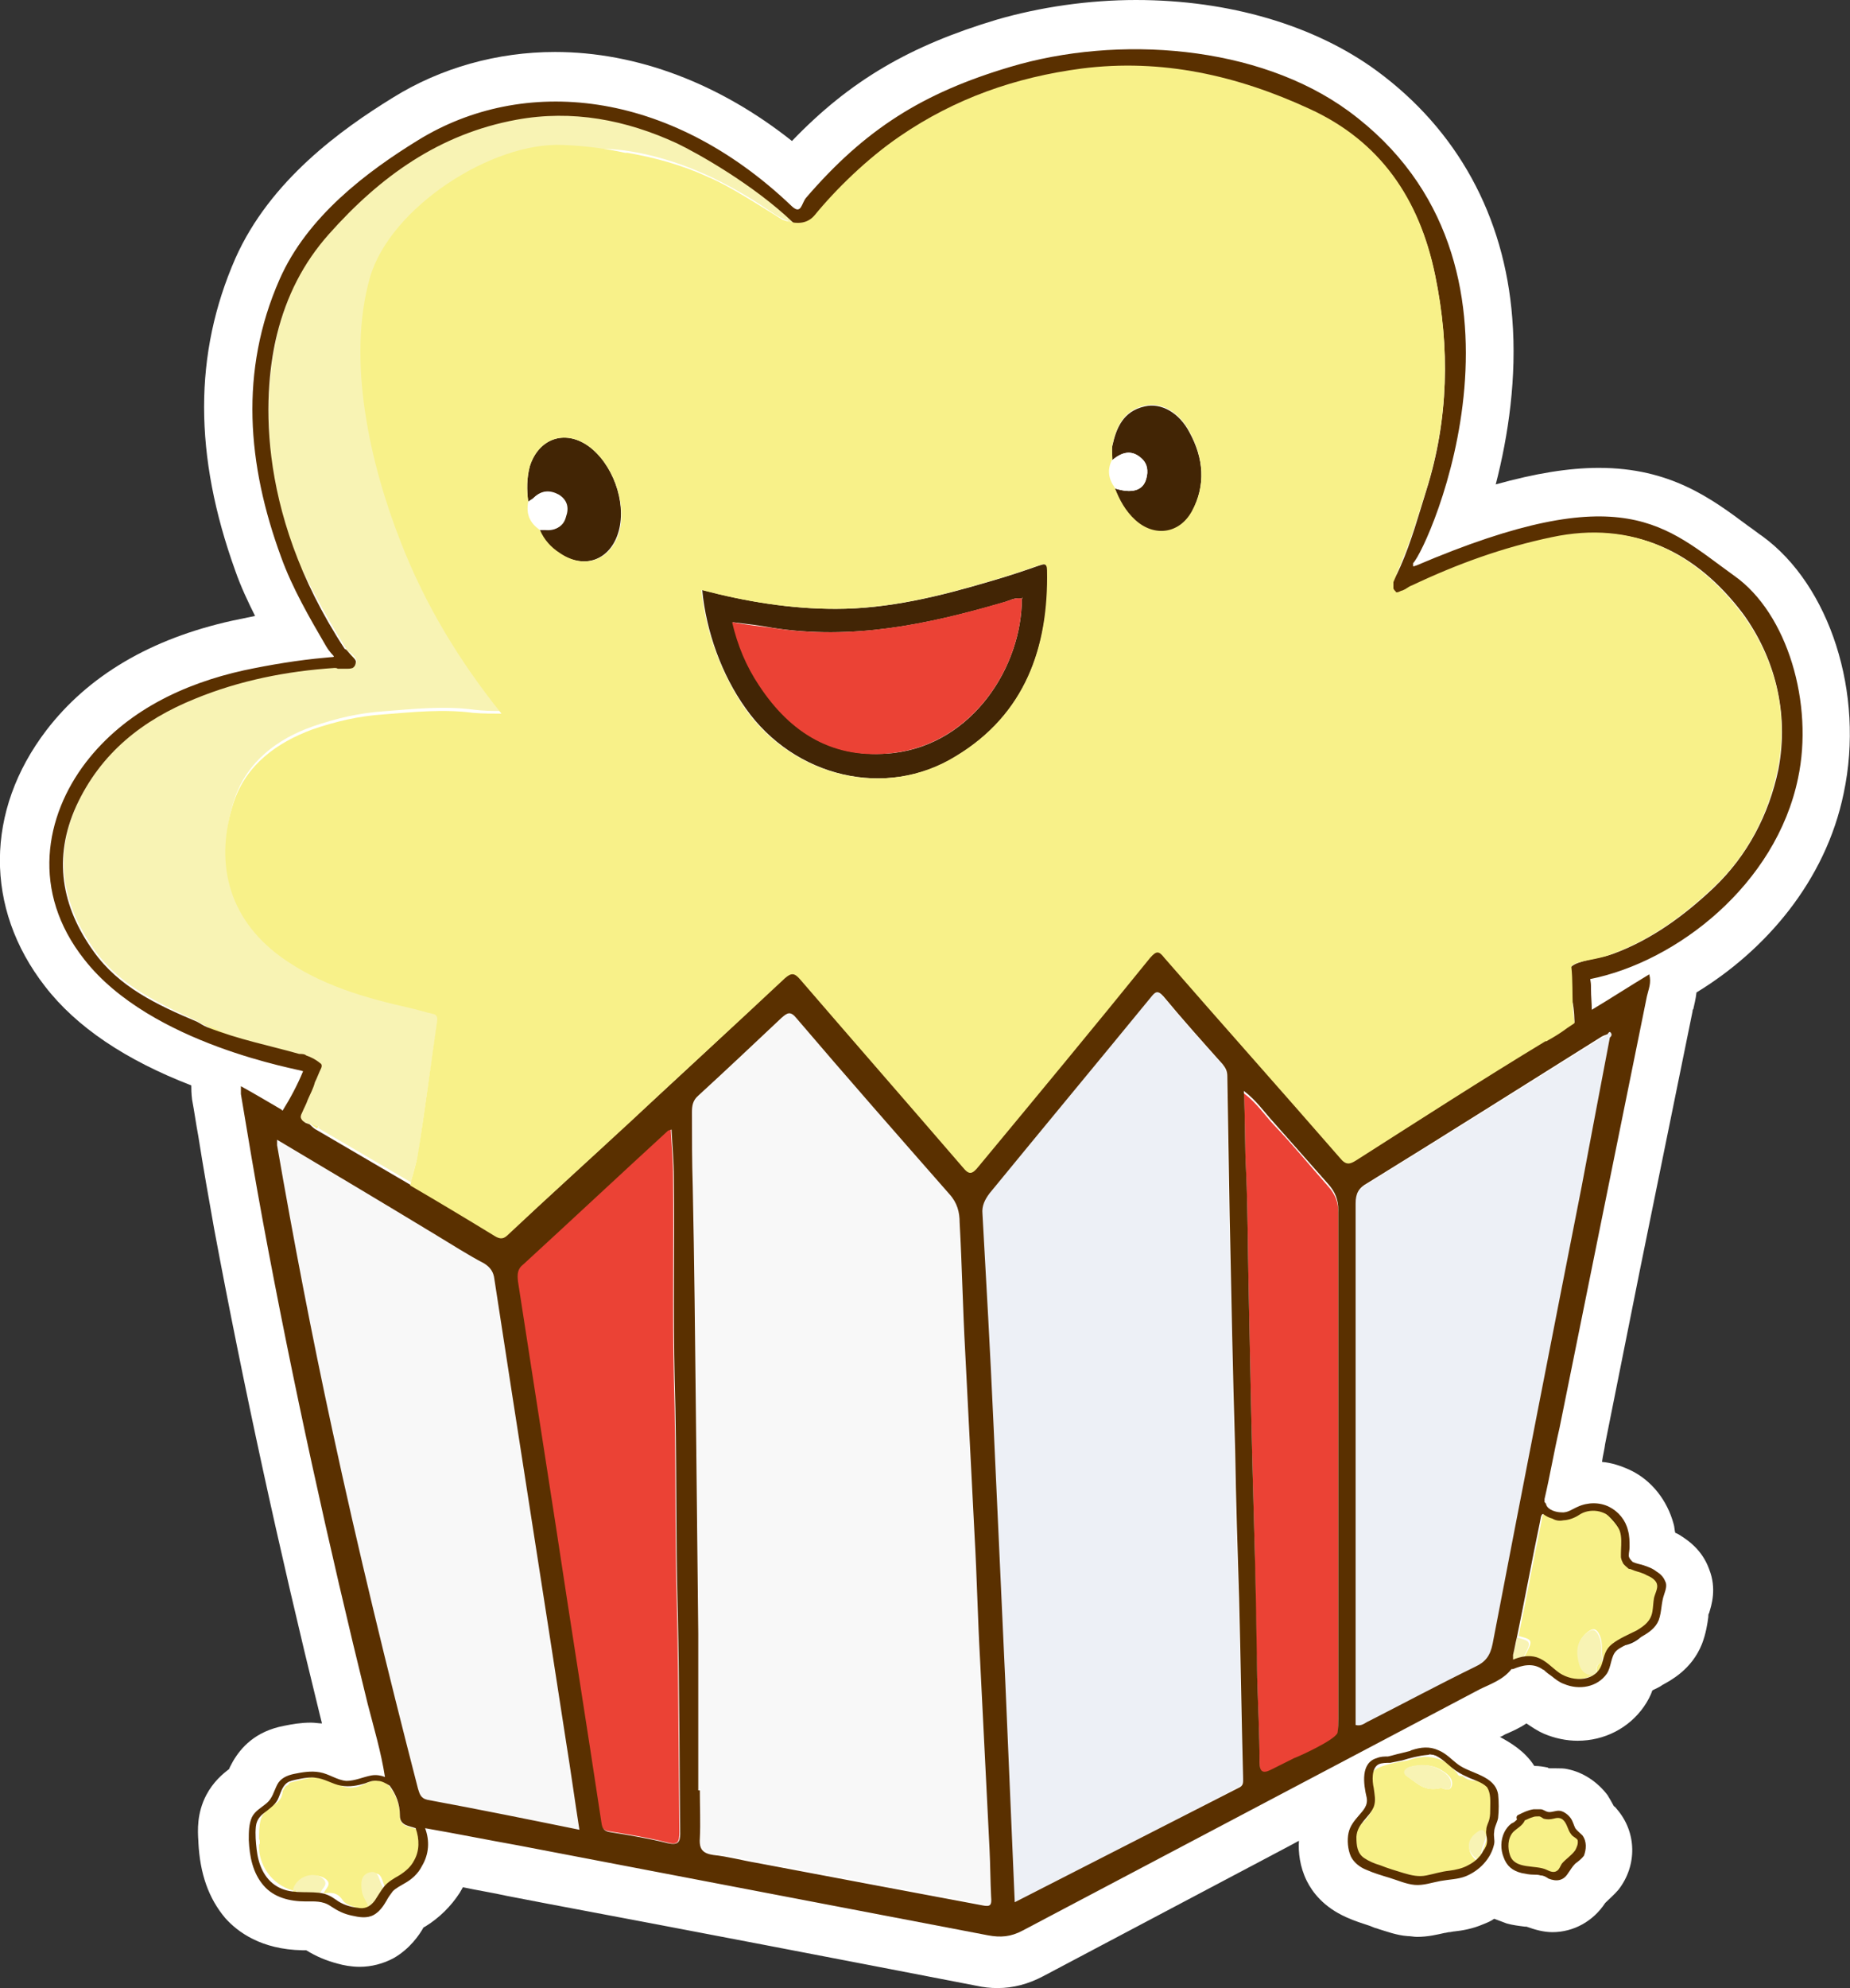 <?xml version="1.0" encoding="utf-8"?>
<!-- Generator: Adobe Illustrator 24.3.0, SVG Export Plug-In . SVG Version: 6.00 Build 0)  -->
<svg version="1.1" id="Layer_1" xmlns="http://www.w3.org/2000/svg" xmlns:xlink="http://www.w3.org/1999/xlink" x="0px" y="0px"
	 viewBox="0 0 235 252.4" style="enable-background:new 0 0 235 252.4;" xml:space="preserve">
<rect x="0" y="0" width="235" height="252.4" fill="#333333" stroke="none"/>
<style type="text/css">
	.st0{fill:#FFFFFF;}
	.st1{fill:#F8F189;}
	.st2{fill:#422505;}
	.st3{fill:#F8F8F8;}
	.st4{fill:#EDF0F6;}
	.st5{fill:#EB4235;}
	.st6{fill:#F8F3B4;}
	.st7{fill:#5A3000;}
</style>
<g>
	<path class="st0" d="M223.9,68.1c-0.6-0.4-1.2-0.9-1.8-1.3c-4.7-3.5-9.9-7.4-19-7.4c-3.8,0-8.1,0.7-13.1,2.1
		c1.6-6.2,2.7-13.6,2.1-21.1c-1-13-7-23.9-17.2-31.4c-7.9-5.8-18.8-9-30.6-9c-6,0-12.2,0.9-17.7,2.5c-11,3.3-18.6,7.7-26,15.4
		C91.4,10.6,80.9,6.6,70.5,6.6c-7.3,0-14.5,2-20.6,5.8c-6.5,4-15.6,10.5-20,20.4c-5.3,12.1-5.3,25,0,39.7c0.7,2,1.6,3.9,2.5,5.7
		c-1,0.2-1.9,0.4-2.9,0.6c-10.4,2.3-18.3,7-23.6,13.9c-7.8,10.2-7.9,22.6-0.2,32.5c4,5.2,10.3,9.4,18.6,12.6c0,0.4,0,1,0.1,1.8
		c0.3,1.6,0.5,3.1,0.8,4.7c0.6,3.8,1.3,7.8,2,11.7c3.7,19.8,8.2,40.5,13.4,61.6c0.1,0.4,0.2,0.8,0.3,1.2c-0.4,0-0.9-0.1-1.4-0.1
		c-1.3,0-2.4,0.2-3.4,0.4c-3.7,0.7-5.5,2.8-6.5,4.5c-0.2,0.4-0.4,0.7-0.5,1c-0.8,0.6-2,1.6-2.9,3.3c-1.2,2.3-1.1,4.5-1,5.9v0.1
		c0.2,4,1.3,7.1,3.4,9.6c1.6,1.8,4.6,4,9.8,4.1h0.1h0.4l0,0c1.3,0.8,2.5,1.3,4,1.7c0.7,0.2,1.7,0.4,2.8,0.4c1.5,0,3-0.4,4.3-1.1
		c2.1-1.2,3.3-3,3.8-3.9c0.1,0,0.1-0.1,0.2-0.1c1.8-1.1,3.3-2.6,4.4-4.3c0.1-0.2,0.3-0.5,0.4-0.7c1.9,0.4,3.8,0.7,5.6,1.1l5.2,1
		c18.1,3.4,36.3,6.9,54.4,10.4c0.9,0.2,1.8,0.3,2.7,0.3c2,0,3.9-0.5,5.8-1.5c10.4-5.5,21-11.1,31.2-16.5c0.4-0.2,0.9-0.5,1.3-0.7
		c-0.1,1.4,0.1,3.3,1,5.1c0.7,1.4,2.1,3.3,5,4.6c1.1,0.5,2.1,0.8,3,1.1l0.5,0.2c0.2,0.1,0.4,0.1,0.6,0.2c1,0.3,2.3,0.8,3.7,0.9
		c0.4,0,0.8,0.1,1.2,0.1c1.4,0,2.6-0.3,3.5-0.5c0.2,0,0.4-0.1,0.6-0.1s0.5-0.1,0.7-0.1c0.9-0.1,2.2-0.3,3.6-0.9
		c0.5-0.2,1-0.4,1.4-0.7c0.5,0.2,1.1,0.4,1.6,0.6c0.7,0.2,1.5,0.3,2.3,0.4c0.1,0,0.1,0,0.2,0c1.1,0.4,2.2,0.7,3.3,0.7
		c2.7,0,5.2-1.4,6.7-3.7l0.1-0.1c0.4-0.4,1-0.9,1.6-1.6c2.4-3.1,2.3-7.3-0.2-10.2c-0.1-0.1-0.2-0.3-0.4-0.4
		c-0.2-0.4-0.5-0.9-0.8-1.4c-1.3-1.7-3.1-2.9-5.1-3.3c-0.4-0.1-0.9-0.1-1.4-0.1c-0.3,0-0.5,0-0.8,0c-0.1,0-0.2,0-0.3-0.1
		c-0.5-0.1-1.1-0.2-1.6-0.2h-0.1c-1.2-1.9-3.1-3-4.4-3.7h0.1c0.3-0.1,0.5-0.3,0.8-0.4c0.7-0.3,1.6-0.7,2.5-1.3
		c0.6,0.4,1.3,0.9,2.2,1.3c1.4,0.6,2.9,0.9,4.3,0.9c3.4,0,6.5-1.6,8.4-4.3c0.5-0.7,0.9-1.5,1.1-2.1c0.4-0.2,0.9-0.4,1.3-0.7
		c0.9-0.5,3.7-1.9,5-5.2c0.5-1.3,0.7-2.6,0.8-3.4c0-0.2,0-0.4,0.1-0.5c0.3-1,1-3.1,0-5.6c-0.9-2.5-2.8-3.7-3.4-4.1
		c-0.3-0.2-0.6-0.4-0.9-0.5c-0.1-0.4-0.1-0.8-0.2-1.1c-0.8-3-2.8-5.6-5.6-6.9c-1.1-0.5-2.3-0.9-3.5-1c0.1-0.8,0.3-1.5,0.4-2.3
		l4.4-22l6.7-32.9c0-0.1,0-0.2,0.1-0.3c0.1-0.5,0.3-1.2,0.4-2.1c8.7-5.3,16.4-14.1,18.7-25.3C236.9,88,232.4,74.3,223.9,68.1z"/>
	<g>
		<path class="st1" d="M53.1,232.3c-0.9-0.4-2.3-0.3-2.3-1.7c0-1.6-0.6-2.9-1.5-4c-0.4-0.3-0.8-0.6-1.3-0.6c-1,0-1.8,0.7-2.8,0.9
			c-1,0.2-1.9-0.1-2.7-0.6c-0.5-0.2-1-0.5-1.5-0.6c-0.6-0.1-1.1,0-1.7,0l0,0c-0.8,0.2-1.6,0.4-2.4,0.6c-0.1,0-0.2,0.1-0.2,0.2
			c-0.1,0.1-0.2,0.2-0.3,0.2c0,0,0,0-0.1,0.1c0.1-0.1,0,0,0,0s-0.1,0-0.1,0.1l0,0l0,0c-0.1,0.2-0.2,0.3-0.3,0.5c0,0.1,0,0.1,0,0.2
			c-0.1,0.3-0.1,0.5-0.3,0.8c-0.3,0.5-0.8,0.7-1.2,1c-0.1,0.1-0.2,0.1-0.3,0.2c-0.2,0.1-0.3,0.2-0.4,0.4c-0.3,0.3-0.5,0.7-0.6,1.1
			c-0.2,0.8-0.2,1.6-0.2,2.4c0.1,0.1,0.1,0.2,0.1,0.4c0,0.1,0,0.2-0.1,0.3c0,0.1,0,0.3,0,0.4c0.1,2.7,2.1,5,4.7,5.5
			c0.3-1.6,2.4-2.5,3.7-1.6c1,0.7,0,1.3-0.2,1.9c1-0.2,1.8-0.1,2.4,0.8c0.6,0.9,1.8,0.8,2.6,1.4c0.3-0.2,0.8,0.1,1.1-0.3
			c-0.2-0.6-0.6-1.1-0.8-1.8c-0.2-1.2-0.2-2.3,1-2.6c1.2-0.3,1.1,1.1,1.6,1.8c0.3-0.8,1-0.8,1.6-1C53,237.7,54.3,234.8,53.1,232.3z"
			/>
		<path class="st1" d="M204.8,208.9c-0.7,0.5-0.7,1.4-1.1,2c-0.4-1.1,0-2.2-0.5-3.3c-0.3-0.7-0.7-1-1.4-0.5
			c-1.1,0.8-1.5,1.9-1.3,3.2c0.2,1.2,0.6,2.3,2.1,2.3c-2.2,1-4.4,0.8-5.9-1c-1-1.1-1.9-1.4-3.2-1c1.3-2.4,1.3-2.4-0.6-2.9
			c1-4.8,1.9-9.7,2.9-14.5c0.1-0.5,0.1-1.6,1-0.9c1.4,1.1,2.4,0.5,3.6-0.1c0.4-0.2,0.9-0.4,1.4-0.6c0-0.1,0.1-0.2,0.2-0.2v-0.1
			c0.5-0.2,1-0.2,1.4,0c2.1,1.6,3.5,3.5,2.9,6.3c-0.1,0.4-0.1,0.8,0.3,0.8c1.3,0.2,2.3,1.3,3.7,1.1l0,0c0.8,1.9,0.8,3.8,0.1,5.7
			c-0.3,0.4-0.3,1.2-1.1,1.3l0.1,0.1l-0.1,0.1l0,0C207.7,207.6,206.2,208.3,204.8,208.9L204.8,208.9z"/>
		<path class="st1" d="M188.1,226c0.7,0.2,1.1,0.6,1.5,1.2c0.4,1.3,0.4,2.7,0.3,4.1l0,0c-0.6,0.4-0.9,1-0.6,1.5c0.4,1,0,1.8-0.4,2.6
			l0,0c-0.2,0.1-0.4,0.3-0.6,0.4c-0.1-0.8,0.3-1.4,0.5-2.1c0.1-0.4,0-0.8-0.3-1s-0.6,0.1-0.9,0.3c-1.3,1-1.3,2.3,0.2,3.4
			c-0.3,0.3-0.8,0.4-0.9,0.8l0,0c-0.4,0-0.3,0.4-0.6,0.5c-0.1,0.1-0.3,0.2-0.4,0.3h0.1c-1.9-0.1-3.7,0.2-5.4,1
			c-0.2,0.1-0.5,0.3-0.6,0.2c-2.3-1.2-5.3-1.2-7.2-3.3c-1.3-1.4-1-3.3,0.3-4.5c1-0.9,1.5-1.9,1.2-3.2c-0.7-3.1-0.3-3.7,2.9-4.4
			c0.5-0.1,1.1-0.2,1.6-0.3c1.7-0.6,3.5-0.7,5.1,0.4l0,0c0.1,0.1,0.3,0.3,0.4,0.4l0,0c0.1,0.1,0.3,0.3,0.4,0.4l0,0
			c0.1,0.1,0.3,0.3,0.4,0.4l0,0c0.1,0.4,0.4,0.4,0.7,0.4l-0.1-0.1c0.6,0.6,1.3,0.7,2.1,0.7l0,0C187.4,226,188.1,225.6,188.1,226z
			 M183,227c0.1-0.1,1.1,0.6,1.4-0.2c0.3-0.9-0.5-1.6-1.2-2c-1.2-0.8-2.6-0.8-4-0.5c-0.7,0.2-1.1,0.8-0.3,1.3
			C180,226.4,181,227.5,183,227z"/>
		<path class="st1" d="M196.9,238c-1-0.7-2.5-0.5-3.9-0.9c-1.3-0.4-1.8-1.6-1.9-2.9c-0.1-1,0.3-1.8,1.2-2.6c1.3-1.2,2.5-1.6,4-0.8
			c0.4,0.2,0.8,0,1.1-0.1c1-0.5,1.8,0.3,1.9,0.9c0.2,1,0.5,1.6,1.4,2c0.6,0.3,0.2,0.8,0,1.2c-0.5,1.2-1.9,1.7-2.4,2.9
			C198.1,238.1,197.5,237.9,196.9,238z"/>
		<path class="st2" d="M210.2,199.8c-1.4,0.1-2.4-1-3.7-1.1c-0.4-0.1-0.4-0.5-0.3-0.8c0.6-2.8-0.8-4.7-2.9-6.3
			c2.4,1.1,3.3,3.1,3.2,5.5c0,1,0.1,1.4,1.2,1.5C208.7,198.6,209.6,199,210.2,199.8z"/>
		<path class="st2" d="M210.2,205.5c0.7-1.9,0.7-3.8-0.1-5.7c1.5,1.1,1.2,2.6,0.7,4C210.7,204.4,210.5,204.9,210.2,205.5z"/>
		<path class="st2" d="M204.8,209c1.5-0.7,2.9-1.4,4.4-2.1C208.2,208.5,206.6,209.1,204.8,209z"/>
		<path class="st2" d="M183.9,223.5c-1.6-1-3.4-1-5.1-0.4C180.5,222,182.5,222.1,183.9,223.5z"/>
		<path class="st2" d="M189.9,231.2c0.1-1.4,0.1-2.8-0.3-4.1C190.5,228.4,190.4,229.8,189.9,231.2z"/>
		<path class="st2" d="M188.9,235.3c0.4-0.8,0.8-1.6,0.4-2.6c-0.2-0.6,0.1-1.2,0.6-1.5C189.4,232.5,189.6,234,188.9,235.3z"/>
		<path class="st2" d="M186.9,237c0.1-0.5,0.6-0.5,0.9-0.8l0,0c0.3-0.1,0.5-0.2,0.5-0.5l0,0c0.2-0.1,0.4-0.3,0.6-0.4
			C188.6,236.2,187.9,236.9,186.9,237z"/>
		<path class="st2" d="M187.6,225.5c-0.8,0-1.5-0.1-2.1-0.7C186.2,225,187,225,187.6,225.5z"/>
		<path class="st2" d="M188.1,226c0-0.4-0.7,0-0.6-0.5C187.8,225.5,188.2,225.5,188.1,226z"/>
		<path class="st2" d="M186.3,237.4c0.2-0.1,0.2-0.5,0.6-0.5C187.1,237.5,186.4,237.2,186.3,237.4z"/>
		<path class="st2" d="M185.5,224.8c-0.3,0-0.6,0-0.7-0.4C185.2,224.3,185.4,224.6,185.5,224.8z"/>
		<path class="st2" d="M185.9,237.7L185.9,237.7L185.9,237.7z"/>
		<path class="st2" d="M184.2,223.8c-0.1-0.1-0.3-0.3-0.4-0.4C184.1,223.4,184.2,223.5,184.2,223.8z"/>
		<path class="st2" d="M184.5,224.1c-0.1-0.1-0.3-0.3-0.4-0.4C184.4,223.7,184.5,223.9,184.5,224.1z"/>
		<path class="st2" d="M184.9,224.5c-0.1-0.1-0.3-0.3-0.4-0.4C184.8,224.1,184.9,224.2,184.9,224.5z"/>
		<polygon class="st2" points="209.1,206.9 209.3,206.9 209.2,206.8 		"/>
		<path class="st2" d="M201.9,191.6L201.9,191.6L201.9,191.6z"/>
		<path class="st3" d="M88.8,227.3c0-6.6,0-13.3,0-19.9c-0.1-9.3-0.2-18.6-0.3-28c-0.1-9.6-0.2-19.2-0.4-28.8
			c-0.1-3.1-0.1-6.3-0.1-9.4c0-0.8,0.1-1.5,0.8-2.1c3.6-3.3,7.1-6.6,10.6-9.9c0.7-0.6,1.1-0.9,1.9,0.1c6.4,7.5,12.9,14.9,19.4,22.3
			c1,1.1,1.3,2.3,1.3,3.6c0.3,5.4,0.4,10.9,0.7,16.3c0.4,7.8,0.8,15.6,1.2,23.5c0.3,5.3,0.4,10.5,0.7,15.8c0.4,8,0.8,16,1.2,24
			c0.1,2,0.1,4,0.2,6c0.1,0.9-0.1,1.1-1.1,0.9c-9.6-1.8-19.2-3.6-28.7-5.4c-1.8-0.3-3.6-0.8-5.5-1c-1.3-0.2-1.8-0.7-1.7-2.1
			c0.1-2,0-4,0-6.1C88.9,227.3,88.8,227.3,88.8,227.3z"/>
		<path class="st4" d="M128.8,241.5c-0.4-9.5-0.8-18.7-1.2-28c-0.5-10.9-1-21.8-1.5-32.7c-0.4-8.9-0.9-17.8-1.4-26.7
			c-0.1-1,0.3-1.8,0.9-2.6c6.8-8.3,13.7-16.6,20.5-24.9c0.5-0.6,0.8-1,1.6-0.1c2.4,2.9,5,5.8,7.5,8.6c0.4,0.5,0.6,0.9,0.6,1.5
			c0.1,5.9,0.2,11.8,0.3,17.7c0.2,10,0.4,20,0.7,29.9c0.1,6.2,0.3,12.4,0.5,18.7c0.2,7.6,0.3,15.1,0.5,22.7c0,0.6,0.1,1-0.5,1.3
			C147.9,231.8,138.5,236.6,128.8,241.5z"/>
		<path class="st3" d="M35.3,144.7c6.9,4.1,13.6,8.1,20.2,12.1c2,1.2,4,2.5,6.1,3.6c0.8,0.5,1.2,1.1,1.3,2c3,19.6,6.1,39.2,9.1,58.7
			c0.6,3.7,1.1,7.4,1.7,11.2c-6.6-1.3-13-2.5-19.4-3.7c-0.9-0.2-1-0.8-1.2-1.4c-3.9-15.1-7.6-30.3-10.9-45.6c-2.6-12-4.9-24-7-36.1
			C35.2,145.3,35.3,145.1,35.3,144.7z"/>
		<path class="st4" d="M204.5,131.8c-1.2,6.3-2.4,12.6-3.6,19c-3.8,19.3-7.6,38.7-11.3,58c-0.3,1.5-0.9,2.3-2.2,2.9
			c-4.5,2.2-9,4.6-13.5,6.9c-0.5,0.2-0.9,0.7-1.7,0.5c0-0.5,0-1.1,0-1.6c0-21.5,0-43,0-64.6c0-1.3,0.4-2,1.5-2.6
			c9.9-6.1,19.8-12.3,29.7-18.5c0.3-0.2,0.6-0.3,0.9-0.4C204.3,131.5,204.4,131.6,204.5,131.8z"/>
		<path class="st5" d="M85.2,143.2c0.1,2.1,0.3,4.1,0.3,6.1c0.1,8.5-0.1,17.1,0.1,25.6c0.3,9.9,0.1,19.8,0.4,29.7
			c0.2,9.3,0.2,18.6,0.3,28c0,1.3-0.2,1.7-1.6,1.3c-2.4-0.6-4.8-1-7.3-1.4c-0.7-0.1-1-0.4-1.1-1.2c-1.9-12.6-3.9-25.1-5.8-37.7
			c-1.6-10.3-3.2-20.7-4.8-31c-0.1-0.9-0.1-1.6,0.7-2.2c6.1-5.6,12.2-11.3,18.3-16.9C84.8,143.4,84.9,143.3,85.2,143.2z"/>
		<g>
			<path class="st5" d="M165.9,222.4L165.9,222.4C165.9,222.5,165.9,222.4,165.9,222.4z"/>
			<path class="st5" d="M165.3,222.8L165.3,222.8L165.3,222.8z"/>
		</g>
		<path class="st1" d="M40,133.4c-0.4-0.8-0.7-1.4-1.8-1.5c-2-0.2-4-0.7-6-0.9c-2.5-0.2-4.7-1.2-7.2-1.4c0.4,0.2,0.9,0.5,1.3,0.7
			c3.6,2,7.6,2.3,11.5,3.3c0.2,0,0.4,0,0.6,0.1c0.2,0,0.4,0,0.6,0.3c0.2,0.1,0.4,0.3,0.5,0.4c0.4,0.5,0.6,1.2,0.6,1.8
			s-0.1,1.3-0.3,1.8s-0.5,1.1-1,1.4c-0.8,1.9-0.3,2.7,1.5,3.9C41.7,140.1,41.6,136.7,40,133.4z"/>
		<path class="st6" d="M202.5,212.7c-1.6,0-1.9-1.1-2.1-2.3c-0.2-1.3,0.2-2.4,1.3-3.2c0.7-0.5,1.1-0.2,1.4,0.5
			c0.5,1,0.2,2.2,0.5,3.3l0,0c-0.9,0.2-0.9,0.8-0.8,1.6C202.7,212.6,202.6,212.7,202.5,212.7z"/>
		<path class="st6" d="M192.7,207.9c1.9,0.5,1.9,0.5,0.6,2.9c-0.7,0.3-1.4,0.6-1.1-0.7C192.4,209.4,192.6,208.6,192.7,207.9z"/>
		<path class="st1" d="M44,82.7c0.7,0.4,1.4,1.1,1.1,1.6c-0.4,0.9-1.4,0.3-2.2,0.4C43.3,84.1,43.7,83.4,44,82.7z"/>
		<path class="st1" d="M202.9,212.5c-0.2-0.7-0.1-1.3,0.8-1.6C203.5,211.5,203.5,212.2,202.9,212.5z"/>
		<path class="st4" d="M204.2,131.3c0.1-0.2,0.3-0.4,0.4-0.2c0.2,0.2,0.1,0.5-0.1,0.6C204.4,131.6,204.3,131.5,204.2,131.3z"/>
		<path class="st1" d="M99.5,27c-0.1-0.1-0.3-0.2-0.4-0.4C99.2,26.8,99.3,26.9,99.5,27z"/>
		<path class="st1" d="M99.9,27.2c-0.2,0.1-0.4,0-0.4-0.2C99.6,27.1,99.7,27.1,99.9,27.2z"/>
		<path class="st1" d="M100.2,27.6c-0.3,0.1-0.4,0-0.3-0.3C100,27.4,100.1,27.5,100.2,27.6z"/>
		<path class="st3" d="M179.9,71.7c-0.1,0-0.2,0.1-0.4,0.1c0-0.1,0-0.3,0-0.4C179.7,71.5,179.8,71.6,179.9,71.7z"/>
		<path class="st6" d="M48.8,240.1c-0.7,0.7-0.6,2.1-2,2c-0.2-0.6-0.6-1.1-0.8-1.8c-0.2-1.2-0.2-2.3,1-2.6c1.2-0.3,1.1,1.1,1.6,1.8
			C48.7,239.7,48.7,239.9,48.8,240.1z"/>
		<path class="st6" d="M40.7,240.3c-0.9,0.4-1.8,0.5-2.8,0.1c-0.1-0.4-0.4-0.4-0.7-0.4l0,0c0.3-1.6,2.4-2.5,3.7-1.6
			C41.9,239.2,40.9,239.7,40.7,240.3z"/>
		<path class="st6" d="M183,227c-2,0.5-3-0.6-4.2-1.4c-0.8-0.5-0.4-1.1,0.3-1.3c1.4-0.4,2.8-0.3,4,0.5c0.7,0.4,1.4,1.1,1.2,2
			C184.1,227.6,183.2,226.9,183,227z"/>
		<path class="st6" d="M187.7,236.1c-1.4-1-1.5-2.4-0.2-3.4c0.3-0.2,0.6-0.5,0.9-0.3s0.4,0.6,0.3,1c-0.2,0.7-0.6,1.3-0.5,2.1l0,0
			C187.9,235.6,187.6,235.6,187.7,236.1L187.7,236.1z"/>
		<path class="st1" d="M37.2,240.1c0.3-0.1,0.6,0,0.7,0.4C37.6,240.5,37.3,240.4,37.2,240.1z"/>
		<path class="st1" d="M187.7,236.1c-0.1-0.5,0.2-0.5,0.5-0.5C188.2,235.9,188,236,187.7,236.1z"/>
		<path class="st2" d="M89.2,74.9c5.7,1.5,11.3,2.4,17,2.4c6.7,0,13.2-1.6,19.6-3.5c2.1-0.6,4.2-1.3,6.2-2c0.6-0.2,1.1-0.4,1.1,0.6
			c0.1,9.9-2.9,18.3-11.6,23.6c-8.9,5.5-20.6,2.7-26.8-6.1C91.7,85.7,89.7,80.2,89.2,74.9z M129.8,76c-0.9-0.2-1.6,0.3-2.4,0.5
			c-9.6,2.8-19.2,4.8-29.3,3.2c-1.6-0.3-3.3-0.5-5-0.7c0.7,3,1.8,5.6,3.4,8c4,6.1,9.4,9.4,17,8.6C123.6,94.4,129.8,84.6,129.8,76
			c0,0,0.1,0,0.1-0.1v-0.1C129.9,75.9,129.8,76,129.8,76z"/>
		<path class="st2" d="M67.1,63.7c-0.2-1.5-0.2-3,0.2-4.5c1.1-3.5,4.4-4.7,7.4-2.6c3.1,2.2,4.9,7.1,3.9,10.8s-4.4,5-7.6,2.8
			c-1.1-0.7-2-1.7-2.5-2.9c0.3,0,0.6,0,0.8,0c1.2,0.1,2.1-0.4,2.5-1.6c0.3-1.1,0.1-2.2-0.9-2.8c-1.1-0.7-2.2-0.6-3.2,0.4
			C67.6,63.4,67.4,63.5,67.1,63.7z"/>
		<path class="st2" d="M141.3,58.4c0-0.6-0.1-1.3,0-1.8c0.5-2.3,1.4-4.4,4.1-5c2.1-0.5,4.4,0.8,5.7,3.3c1.8,3.3,2.1,6.7,0.3,10.1
			c-1.6,2.9-4.8,3.3-7.2,1.1c-1.2-1.1-2-2.5-2.6-4.1c2.2,0.7,3.6,0.3,4-1.2c0.3-1,0.1-2-0.7-2.7C143.6,57,142.4,57.5,141.3,58.4z"/>
		<path class="st0" d="M141.3,58.4c1.1-0.9,2.3-1.4,3.6-0.3c0.9,0.7,1,1.7,0.7,2.7c-0.4,1.5-1.9,1.9-4,1.2
			C140.9,60.8,140.6,59.7,141.3,58.4z"/>
		<path class="st0" d="M67.1,63.7c0.2-0.2,0.5-0.3,0.7-0.5c1-1,2.1-1,3.2-0.4c1.1,0.7,1.3,1.7,0.9,2.8c-0.3,1.2-1.2,1.7-2.5,1.6
			c-0.3,0-0.6,0-0.8,0C67.4,66.4,66.8,65.2,67.1,63.7z"/>
		<path class="st5" d="M129.8,76c0,8.6-6.2,18.4-16.4,19.6c-7.5,0.9-13-2.5-17-8.6c-1.6-2.4-2.7-5-3.4-8c1.7,0.3,3.4,0.5,5,0.7
			c10.1,1.6,19.7-0.4,29.3-3.2C128.2,76.3,128.9,75.8,129.8,76L129.8,76z"/>
		<path class="st5" d="M129.8,76c0,0,0.1-0.1,0.1-0.2v0.1C129.9,76,129.8,76,129.8,76L129.8,76z"/>
		<path class="st5" d="M170,219.1c0-0.3,0-0.5,0-0.8c0-21.5,0-42.9,0-64.4c0-1.3-0.4-2.3-1.3-3.3c-2.3-2.6-4.5-5.3-6.9-7.8
			c-1.2-1.3-2.2-2.8-3.8-4c0.2,3.7,0.1,7.1,0.3,10.5c0.2,4.7,0.2,9.4,0.3,14.1c0.2,10.2,0.4,20.3,0.7,30.5
			c0.2,6.5,0.2,12.9,0.4,19.4c0.1,3.6,0.3,7.2,0.3,10.8c0,1.2,0.4,1.4,1.4,0.9c0.9-0.4,1.7-0.9,2.5-1.3c0.3-0.1,0.6-0.2,1-0.3
			c0.4-0.2,0.8-0.4,1.2-0.6c0.8-0.4,1.5-0.7,2.3-1.1c0.7-0.3,1.7-0.7,1.6-1.6C170,219.7,170,219.4,170,219.1z"/>
		<path class="st6" d="M100.9,27.8c-0.4-0.1-0.7-0.4-0.9-0.7c-0.3-0.3-0.7-0.6-1-0.9c-0.7-0.6-1.4-1.1-2.1-1.7c-0.7-0.5-1.3-1-2-1.6
			c-0.3-0.2-0.6-0.4-0.9-0.6l-0.1-0.1c-2.4-1.7-5.2-3-7.8-4.3c-6.5-3-13.2-4.3-20.4-3c-9.8,1.8-17.4,7.2-23.8,14.5
			c-3.3,3.7-5.4,7.9-6.6,12.7c-1.6,6.5-1.4,13-0.4,19.5c0.3,2.2,0.8,4.4,1.5,6.3c2.1,5.1,4.8,10,7.7,14.7c0.7,0.4,1.4,1.1,1.1,1.6
			c-0.4,0.9-1.4,0.3-2.2,0.4c-6.3,0.3-12.3,1.5-18.1,3.9c-6.6,2.7-12,7-15.1,13.6c-3,6.6-1.9,12.7,2.2,18.5
			c2.7,3.8,6.5,5.9,10.4,7.8c0.8,0.4,1.7,0.8,2.6,1.2c2.4,1,4.7,2.2,7.2,3c1.2,0.4,2.5,0.6,3.7,0.9c1,0.2,2.2,0.3,3.1,0.8
			c2.2,1.3,0.4,4.8-0.6,6.3c-0.1,0.2-0.2,0.4-0.1,0.7c-0.2,0.2-0.3,0.5-0.2,0.7c0.1,0.2,0.2,0.3,0.4,0.4c0.1,0.1,0.2,0.1,0.3,0.1
			c0.2,0.1,0.4,0.2,0.6,0.2c0.1,0,0.1,0,0.2,0c0.3,0.2,0.6,0.3,0.9,0.3c0,0.1,0,0.1-0.1,0.2c3.9,2.3,7.9,4.6,11.8,6.9
			c0.3-1.3,0.8-2.7,1-4.1c0.8-5.5,1.6-11,2.4-16.6c0.1-0.5,0.1-1-0.6-1.1c-0.9-0.2-1.8-0.5-2.7-0.7c-5.8-1.4-11.6-3-16.5-6.5
			c-7-5.1-8.4-12.4-6-19.7c1.6-4.7,5.4-7.6,10-9.2c2.9-1,5.9-1.7,9-1.9c3.8-0.3,7.6-0.7,11.4-0.2c2.3,0.3,4.7,0.1,7.4,0.1
			c-2.6-4.4-5.1-8.5-7.3-12.7c-2.5-4.8-5.1-9.6-7.2-14.6c-1.9-4.4-3-9-4.3-13.6c-1.5-5.2-1.8-10.5,0.4-15.6c2.2-5.2,5.4-9.3,11-11.4
			c2.2-0.8,4.4-1.4,6.6-2c4.3-1.3,8.7-1.8,13.2-1.1c6.1,1,11.5,3.5,16.6,6.8c1.1,0.7,2.2,1.6,3.4,2c0.3,0.3,0.7,0.5,1,0.6
			C101.3,29,101.5,28,100.9,27.8z"/>
		<path class="st7" d="M220.3,73.1c-8.8-6.3-13.9-12.6-40.4-1.3c-0.1,0-0.2,0.1-0.4,0.1c0-0.1,0-0.3,0-0.4c2-2,18.1-38.1-8.2-57.4
			c-11.5-8.4-29.3-9.7-43-5.6c-11.1,3.3-18.4,7.9-25.9,16.6c-0.6,0.7-0.6,2.2-1.8,1.1c-15.7-15-34.2-16.6-47.5-8.4
			c-6.5,4-14.1,9.7-17.6,17.7c-5.1,11.6-4.1,23.5,0.2,35.2c1.4,3.9,3.6,7.7,5.7,11.3c1,1.7,1.7,1.3-0.1,1.5c-3.4,0.3-7,0.9-10.3,1.6
			c-7.7,1.7-15.1,5.2-20.1,11.7c-5.2,6.8-7,16.4-0.2,25c8.5,10.9,27.6,14,27.8,14.2c-0.7,1.7-1.6,3.4-2.6,5c0,0-0.1,0-0.1-0.1
			c-1.7-1-3.4-2-5.2-3c0,0.4,0,0.7,0,1c0.9,5.4,1.8,10.8,2.8,16.2c3.8,20.5,8.3,40.9,13.3,61.2c0.8,3.1,1.7,6.1,2.2,9.3
			c-0.5-0.2-1.1-0.3-1.7-0.2c-1.1,0.2-2.1,0.7-3.2,0.7c-1.2-0.1-2.2-0.9-3.4-1.1c-1.1-0.2-2.2,0-3.2,0.2s-1.8,0.6-2.2,1.4
			s-0.6,1.7-1.3,2.3c-0.7,0.6-1.5,1-1.9,1.8c-0.4,0.9-0.4,1.9-0.4,2.9c0.1,2.1,0.5,4.2,1.9,5.8c1.3,1.5,3.3,2,5.3,2
			c1.1,0,2.2-0.1,3.2,0.6c0.9,0.6,1.7,1,2.7,1.2c0.9,0.2,1.9,0.4,2.8-0.1c0.7-0.4,1.2-1.1,1.6-1.8c0.2-0.4,0.5-0.8,0.8-1.2
			c0.4-0.4,1-0.7,1.5-1c0.9-0.5,1.7-1.2,2.2-2.2c0.9-1.5,1-3.2,0.4-4.8c4,0.7,8,1.5,11.9,2.2c19.9,3.8,39.7,7.6,59.6,11.4
			c1.6,0.3,2.9,0.2,4.4-0.6c19.3-10.2,38.7-20.4,58-30.6c1.4-0.7,3-1.2,4.1-2.6c0,0,0.1,0,0.2,0c1.2-0.5,2.5-0.8,3.7,0
			c0,0,0.1,0.1,0.2,0.1c0.3,0.3,0.7,0.6,1,0.8c0.5,0.4,1,0.8,1.6,1c1.9,0.8,4.2,0.4,5.4-1.3c0.6-0.9,0.5-2.2,1.2-2.9
			c0.4-0.4,1-0.6,1.4-0.9c0.6-0.3,1.2-0.6,1.8-0.9c0.9-0.5,1.8-1.1,2.2-2.1c0.4-1.1,0.3-2.2,0.7-3.3c0.2-0.6,0.4-1.2,0.1-1.7
			c-0.2-0.5-0.6-0.9-1.1-1.2c-0.5-0.4-1.1-0.6-1.7-0.8c-0.3-0.1-0.9-0.2-1.3-0.4c-0.2-0.2-0.5-0.5-0.5-0.8c0-0.4,0.1-0.7,0.1-1.1
			c0-0.7,0-1.4-0.2-2.1c-0.3-1.3-1.2-2.4-2.4-3c-1.2-0.6-2.7-0.6-4,0c-0.7,0.3-1.3,0.8-2.1,0.7c-0.6,0-1.7-0.3-1.9-1
			c0-0.1-0.1-0.2-0.2-0.3c0-0.1,0-0.2,0-0.4c0.7-3,1.2-6,1.9-9c3.7-18.3,7.4-36.6,11.1-54.8c0.2-0.9,0.6-1.7,0.3-2.8
			c-2.5,1.5-4.8,3-7.3,4.5c0-0.9-0.1-1.7-0.1-2.6c0-0.7,0-0.7-0.1-1.3c11-2.2,23.6-12,26.4-25.5C230.4,89.4,227.1,77.9,220.3,73.1z
			 M52.6,236.2c-0.4,0.8-1.1,1.4-1.9,1.9c-0.7,0.4-1.4,0.8-1.9,1.4c-0.4,0.5-0.8,1.2-1.2,1.8c-0.6,0.8-1.3,1.1-2.2,0.9
			c-0.9-0.1-1.9-0.4-2.7-1c-0.7-0.5-1.3-0.8-2.2-0.9c-1.8-0.2-3.6,0.2-5.3-0.8s-2.4-2.9-2.6-4.7c-0.1-0.9-0.2-1.9-0.1-2.9
			c0.1-1,0.7-1.5,1.4-2c0.6-0.5,1.2-0.9,1.5-1.7c0.3-0.7,0.5-1.6,1.3-2c0.5-0.2,1.1-0.3,1.6-0.4c0.6-0.1,1.2-0.2,1.8-0.1
			c1.1,0.1,2.1,0.8,3.2,1c1.1,0.2,2.1,0,3.1-0.3c0.5-0.2,1-0.4,1.6-0.3c0.5,0,1,0.3,1.5,0.6c0.8,1.1,1.3,2.3,1.3,3.8
			c0,1.3,1.2,1.3,2,1.6C53.3,233.5,53.3,235,52.6,236.2z M54.3,228.5c-0.9-0.2-1-0.8-1.2-1.4c-3.9-15.1-7.6-30.3-10.9-45.6
			c-2.6-12-4.9-24-7-36.1c0-0.2,0-0.3,0-0.7c6.9,4.1,13.6,8.1,20.2,12.1c2,1.2,4,2.5,6.1,3.6c0.8,0.5,1.2,1.1,1.3,2
			c3,19.6,6.1,39.2,9.1,58.7c0.6,3.7,1.1,7.4,1.7,11.2C67.2,231,60.8,229.7,54.3,228.5z M84.8,234c-2.4-0.6-4.8-1-7.3-1.4
			c-0.7-0.1-1-0.4-1.1-1.2c-1.9-12.6-3.9-25.1-5.8-37.7c-1.6-10.3-3.2-20.7-4.8-31c-0.1-0.9-0.1-1.6,0.7-2.2
			c6.1-5.6,12.2-11.3,18.3-16.9c0.1-0.1,0.2-0.1,0.5-0.2c0.1,2.1,0.3,4.1,0.3,6.1c0.1,8.5-0.1,17.1,0.1,25.6
			c0.3,9.9,0.1,19.8,0.4,29.7c0.2,9.3,0.2,18.6,0.3,28C86.4,233.9,86.1,234.3,84.8,234z M124.8,241.9c-9.6-1.8-19.2-3.6-28.7-5.4
			c-1.8-0.3-3.6-0.8-5.5-1c-1.3-0.2-1.8-0.7-1.7-2.1c0.1-2,0-4,0-6.1c-0.1,0-0.1,0-0.2,0c0-6.6,0-13.3,0-19.9
			c-0.1-9.3-0.2-18.6-0.3-28c-0.1-9.6-0.2-19.2-0.4-28.8c-0.1-3.1-0.1-6.3-0.1-9.4c0-0.8,0.1-1.5,0.8-2.1c3.6-3.3,7.1-6.6,10.6-9.9
			c0.7-0.6,1.1-0.9,1.9,0.1c6.4,7.5,12.9,14.9,19.4,22.3c1,1.1,1.3,2.3,1.3,3.6c0.3,5.4,0.4,10.9,0.7,16.3
			c0.4,7.8,0.8,15.6,1.2,23.5c0.3,5.3,0.4,10.5,0.7,15.8c0.4,8,0.8,16,1.2,24c0.1,2,0.1,4,0.2,6C126,241.9,125.8,242.1,124.8,241.9z
			 M157.3,227c-9.4,4.8-18.8,9.6-28.4,14.5c-0.4-9.5-0.8-18.7-1.2-28c-0.5-10.9-1-21.8-1.5-32.7c-0.4-8.9-0.9-17.8-1.4-26.7
			c-0.1-1,0.3-1.8,0.9-2.6c6.8-8.3,13.7-16.6,20.5-24.9c0.5-0.6,0.8-1,1.6-0.1c2.4,2.9,5,5.8,7.5,8.6c0.4,0.5,0.6,0.9,0.6,1.5
			c0.1,5.9,0.2,11.8,0.3,17.7c0.2,10,0.4,20,0.7,29.9c0.1,6.2,0.3,12.4,0.5,18.7c0.2,7.6,0.3,15.1,0.5,22.7
			C157.9,226.3,158,226.7,157.3,227z M170,218.2c0,0.6,0,1.2-0.1,1.8c-0.4,1-5.4,3.2-5.5,3.2c-1,0.5-2,1-3,1.5s-1.4,0.2-1.4-0.9
			c0-3.6-0.2-7.2-0.3-10.8c-0.1-6.5-0.2-12.9-0.4-19.4c-0.3-10.2-0.5-20.3-0.7-30.5c-0.1-4.7-0.1-9.4-0.3-14.1
			c-0.2-3.4-0.1-6.8-0.3-10.5c1.6,1.2,2.6,2.7,3.8,4c2.3,2.6,4.6,5.2,6.9,7.8c0.9,1,1.3,2,1.3,3.3C170,175.3,170,196.8,170,218.2z
			 M197.2,192.8c0.5,0.3,1,0.3,1.5,0.2h0.1c0.8-0.1,1.4-0.4,2-0.8c0.7-0.4,1.6-0.5,2.4-0.3c1.5,0.4,2.5,1.6,2.7,3.1
			c0.1,0.8,0,1.5,0,2.3c0,0.1,0,0.2,0,0.3v0.1c0.1,0.6,0.4,1,0.8,1.3l0.1,0.1c0.1,0.1,0.2,0.1,0.3,0.1c0.2,0.1,0.3,0.1,0.5,0.2
			c0.6,0.2,1.1,0.3,1.6,0.6c0.5,0.2,1.2,0.6,1.3,1.2c0.1,0.5-0.3,1.2-0.4,1.7c-0.1,0.6-0.1,1.1-0.2,1.7c-0.2,1.2-1,1.8-2,2.4
			c-1,0.5-2.2,1-3.1,1.7s-1,1.5-1.3,2.5c-0.7,2.3-3.6,2.4-5.4,1.2c-1-0.7-1.7-1.6-2.9-2c-1-0.3-2-0.1-3,0.3c0-0.1,0-0.3,0-0.6
			c0.2-0.8,0.3-1.5,0.5-2.3c1-4.8,1.9-9.7,2.9-14.5c0.1-0.4,0.1-1,0.4-1.1C196.4,192.5,196.8,192.7,197.2,192.8z M203.3,131.7
			c0.3-0.2,0.6-0.3,0.9-0.4c0.1-0.2,0.3-0.4,0.4-0.2c0.2,0.2,0.1,0.5-0.1,0.6c-1.2,6.3-2.4,12.6-3.6,19c-3.8,19.3-7.6,38.7-11.3,58
			c-0.3,1.5-0.9,2.3-2.2,2.9c-4.5,2.2-9,4.6-13.5,6.9c-0.5,0.2-0.9,0.7-1.7,0.5v-1.6c0-21.5,0-43,0-64.6c0-1.3,0.4-2,1.5-2.6
			C183.6,144.1,193.4,137.9,203.3,131.7z M225.9,97.7c-1.2,5.7-3.9,10.9-8.2,15c-3.7,3.5-7.9,6.6-12.8,8.4c-1.4,0.5-2.9,0.6-4.3,1.1
			c-0.9,0.3-1.5,0.7-1.2,1.7c0.2,1,0,2.1,0.3,3.1c0.3,1.1,0.3,2.8,0.3,2.8s-1.3,0.8-2.2,1.3c-8.5,5.3-17,10.7-25.5,16.1
			c-0.9,0.6-1.3,0.7-2.1-0.3c-7.4-8.5-14.9-16.9-22.3-25.4c-0.8-0.9-1.1-0.9-1.8,0c-7.3,8.8-14.6,17.6-21.8,26.5c-0.8,1-1.1,1-2,0.1
			c-6.9-8-13.8-15.9-20.7-23.9c-0.7-0.8-1.1-0.8-1.9-0.1c-6.5,6.1-13,12.2-19.6,18.2c-5.1,4.8-10.3,9.5-15.5,14.3
			c-0.7,0.6-1.1,0.7-1.8,0.2c-3.5-2.2-7.1-4.3-10.7-6.4c-3.9-2.3-7.9-4.6-11.8-6.9c-0.4-0.2-0.6-0.4-0.9-0.7c0,0-0.1-0.1-0.2-0.1
			l0,0l0,0c-0.2-0.1-0.4-0.1-0.6-0.3c-0.2-0.1-0.4-0.4-0.4-0.6s0.1-0.4,0.2-0.6c0.2-0.5,0.5-1,0.7-1.6c0.3-0.7,0.7-1.4,0.9-2.2
			c0.3-0.6,0.5-1.2,0.8-1.8c0.1-0.2,0.1-0.5-0.1-0.6c-0.6-0.5-1.2-0.8-1.8-1c-0.2-0.2-0.6-0.2-0.9-0.2c-3.9-1.1-7.6-1.8-11.7-3.4
			c-0.5-0.2-0.9-0.5-1.3-0.7c-5-2.1-9.9-4.4-13.1-8.9c-4.1-5.7-5.2-11.9-2.2-18.5c3.1-6.7,8.4-10.9,15.1-13.6
			c5.6-2.3,11.6-3.5,17.7-3.9c0.1,0,0.3,0,0.4,0.1c0.2,0,0.4,0,0.6,0s0.4,0,0.6,0c0.2,0,0.4,0,0.7-0.1c0.3-0.2,0.4-0.5,0.4-0.8
			c0-0.2-0.2-0.4-0.4-0.6c-0.3-0.3-0.5-0.6-0.8-0.9c-0.1-0.1-0.1-0.1-0.2-0.1c-11.8-18-10.2-33.6-8.6-40c1.2-4.8,3.3-9,6.6-12.7
			c6.5-7.3,14-12.7,23.8-14.5c7.1-1.3,13.9,0,20.4,3c2.5,1.2,9.7,5.2,14.8,10.1c0.4,0.4,1,0.1,1.4,0.1c0.9-0.2,1.4-0.9,1.9-1.7
			c3.1-3.4,6.3-6.7,10.2-9.3c7-4.8,14.6-7.5,23.1-8.6c10.3-1.3,19.8,1,28.9,5.1c9,4.1,14,11.4,16,21.1c1.9,9.2,1.7,18.3-1.1,27.2
			c-1,3.2-1.9,6.5-3.3,9.7c-0.3,0.6-0.5,1.3-1,1.7c-0.1,0.5-0.1,1-0.1,1.5c0,0.1,0,0.2,0,0.4l0.1,0.1c0.4,0,0.9,0,1.3-0.1
			c0.3-0.6,0.8-0.9,1.4-1.1c5.7-2.7,11.5-4.8,17.7-6.1c10.3-2.2,18.2,1.8,24.1,9.6C225.4,83.4,227.3,90.4,225.9,97.7z"/>
		<path class="st7" d="M190.3,227.8c-0.4-2.4-3.5-2.6-5.1-3.8c-0.8-0.6-1.5-1.4-2.5-1.8c-1.1-0.5-2.2-0.4-3.4,0
			c-0.1,0-0.1,0.1-0.2,0.1c-0.4,0.1-0.8,0.2-1.2,0.3c-0.5,0.1-1.1,0.3-1.6,0.4c-0.5,0-0.9,0-1.4,0.2c-2.1,0.6-1.7,3.3-1.3,5
			c0.2,1-0.4,1.6-1,2.3c-0.6,0.7-1.1,1.3-1.3,2.2c-0.2,0.9-0.1,2.1,0.3,3c0.4,0.8,1.2,1.4,2,1.7c0.9,0.4,1.9,0.7,2.9,1
			s2.1,0.8,3.2,0.9s2.2-0.3,3.3-0.5c1.1-0.2,2.2-0.2,3.2-0.6c1.7-0.7,3.2-2.2,3.6-4.1c0.1-0.5-0.1-1,0-1.5c0-0.6,0.4-1.2,0.5-1.8
			C190.4,229.9,190.4,228.7,190.3,227.8z M189.3,229.5c0,0.5,0,1-0.1,1.4c-0.1,0.5-0.4,0.9-0.4,1.4c-0.1,0.5,0.1,0.9,0.1,1.4
			s-0.2,0.9-0.5,1.3c-0.4,0.8-1.1,1.4-1.9,1.8c-0.7,0.4-1.6,0.6-2.4,0.7c-1,0.1-1.9,0.4-2.9,0.6s-1.9,0-2.9-0.3s-2-0.6-3-1
			c-0.7-0.2-1.4-0.5-2-0.9c-0.9-0.6-1-1.6-1-2.7c0.1-1.7,1.6-2.4,2.2-3.8c0.3-0.8,0.1-1.6,0-2.4c-0.2-0.9-0.3-2.5,0.6-3
			c0.4-0.2,1-0.2,1.5-0.2c0.5-0.1,1-0.2,1.5-0.3c1-0.3,2.1-0.6,3.2-0.7c0.1,0,0.2,0,0.3-0.1c0.3,0,0.6,0.1,0.8,0.2
			c0.8,0.4,1.4,1,2,1.5s1.3,0.9,2,1.2c0.8,0.4,1.8,0.6,2.5,1.3C189.4,227.7,189.3,228.7,189.3,229.5z"/>
		<path class="st7" d="M201,233c-0.3-0.3-0.7-0.6-0.9-0.9c-0.2-0.4-0.3-0.9-0.6-1.3c-0.3-0.4-0.8-0.8-1.3-0.9
			c-0.6-0.1-1.2,0.3-1.7,0.1c-0.3-0.1-0.5-0.3-0.8-0.3s-0.6,0-0.9,0c-0.7,0.1-1.3,0.4-1.9,0.7c-0.3,0.1-0.3,0.4-0.2,0.6
			c-0.2,0.2-0.4,0.4-0.7,0.5c-0.4,0.3-0.7,0.7-0.9,1.1c-0.5,1-0.5,2.2-0.1,3.2c0.4,1.1,1.1,1.7,2.3,2c0.5,0.1,1,0.2,1.5,0.2
			c0.3,0,0.6,0,0.9,0.1c0.4,0,0.7,0.2,1,0.4c1,0.4,1.9,0.3,2.5-0.7c0.3-0.4,0.5-0.8,0.9-1.2c0.4-0.3,0.8-0.6,1.1-1
			C201.5,234.8,201.6,233.8,201,233z M200.1,234.9c-0.5,0.7-1.2,1.1-1.7,1.7c-0.2,0.3-0.3,0.7-0.6,0.9c-0.4,0.3-0.9,0.1-1.3-0.1
			c-1.4-0.7-4.1,0-4.7-1.9c-0.3-0.9-0.3-2.1,0.4-2.9c0.5-0.5,1.2-0.8,1.5-1.5c0.3-0.1,0.6-0.3,1-0.4c0.2-0.1,0.5-0.1,0.8-0.1
			c0.2,0,0.4,0.2,0.6,0.3c0.4,0.1,0.8,0.1,1.2,0c0.4-0.1,0.8-0.2,1.2,0.1c0.6,0.5,0.6,1.3,1.1,1.9c0.2,0.3,0.6,0.4,0.8,0.7
			C200.5,234.1,200.3,234.5,200.1,234.9z"/>
		<path class="st1" d="M221.2,77.8c-5.9-7.7-13.8-11.8-24.1-9.6c-6.2,1.3-12,3.4-17.7,6.1c-0.3,0.1-0.6,0.3-0.9,0.5
			c-0.2,0.1-0.4,0.2-0.5,0.2c-0.2,0.1-0.4,0.2-0.6,0.2c0,0-0.1,0-0.1-0.1l-0.1-0.1l0,0c0,0,0,0-0.1-0.1c0-0.1-0.1-0.1-0.1-0.2
			c0,0,0-0.1,0-0.2c0-0.2,0-0.4,0-0.6c0.1-0.2,0.2-0.5,0.3-0.7c0.2-0.6,0.4-1.1,0.7-1.7v-0.1c1.3-3,2.2-6.2,3.2-9.3
			c2.8-9,3-18,1.1-27.2c-2-9.7-7-17-16-21.1c-9.1-4.2-18.7-6.4-28.9-5.1c-8.4,1.1-16.1,3.8-23.1,8.6c-4.1,2.8-8.1,6.7-10.8,10
			c-1,1.2-2.4,1.2-4.1,0.6c-2.6-1.6-6.9-4.4-9.4-5.4c-3.2-1.5-6.8-2.5-10.3-3.1c-0.1,0-0.2,0-0.3,0c-2.7-0.6-5.4-0.9-7.9-1
			c-9-0.4-21.9,7.9-24.5,16.8c-3,10.5,0,23.7,3.9,33.6c3.1,8,7.5,15.2,12.8,21.8c-1.2,0-2.4,0-3.6-0.1c-3.8-0.5-7.6-0.1-11.4,0.2
			c-3.1,0.2-6.1,0.9-9,1.9c-4.6,1.7-8.4,4.5-10,9.2c-2.4,7.3-1,14.6,6,19.7c5,3.6,10.7,5.2,16.5,6.5c0.9,0.2,1.8,0.5,2.7,0.7
			c0.7,0.1,0.7,0.6,0.6,1.1c-0.8,5.5-1.5,11-2.4,16.6c-0.2,1.4-0.7,2.7-1,4.1c3.6,2.1,7.1,4.2,10.7,6.4c0.8,0.5,1.2,0.4,1.8-0.2
			c5.1-4.8,10.3-9.5,15.5-14.3c6.5-6.1,13.1-12.1,19.6-18.2c0.8-0.7,1.2-0.7,1.9,0.1c6.9,8,13.8,15.9,20.7,23.9c0.8,1,1.2,0.9,2-0.1
			c7.3-8.8,14.6-17.6,21.8-26.5c0.8-0.9,1.1-0.9,1.8,0c7.4,8.5,14.9,16.9,22.3,25.4c0.8,1,1.3,0.8,2.1,0.3c8-5.1,15.9-10.2,24-15.1
			c0.1,0,0.2,0,0.3-0.1c0.9-0.5,1.7-1,2.5-1.6c0.3-0.2,0.9-0.6,0.9-0.6s-0.2-1.4-0.2-1.9c-0.1-1.8,0-3.5-0.2-5.3
			c0.2-0.2,0.5-0.4,0.9-0.5c1.4-0.4,2.9-0.5,4.3-1.1c4.9-1.8,9.1-4.9,12.8-8.4c4.3-4,7-9.2,8.2-15C227.3,90.4,225.4,83.4,221.2,77.8
			z M78.7,67.4c-1,3.7-4.4,5-7.6,2.8c-1.1-0.7-2-1.7-2.5-2.9c-1.3-0.9-1.8-2-1.5-3.6c-0.2-1.5-0.2-3,0.2-4.5
			c1.1-3.5,4.4-4.7,7.4-2.6C77.8,58.8,79.6,63.7,78.7,67.4z M121.4,96c-8.9,5.5-20.6,2.7-26.8-6.1c-2.9-4.2-5-9.7-5.5-15
			c5.7,1.5,11.3,2.4,17,2.4c6.7,0,13.2-1.6,19.6-3.5c2.1-0.6,4.2-1.3,6.2-2c0.6-0.2,1.1-0.4,1.1,0.6C133.2,82.2,130.2,90.7,121.4,96
			z M151.4,64.9c-1.6,2.9-4.8,3.3-7.2,1.1c-1.2-1.1-2-2.5-2.6-4.1c-0.8-1.1-1-2.3-0.3-3.6c0-0.6-0.1-1.3,0-1.8
			c0.5-2.3,1.4-4.4,4.1-5c2.1-0.5,4.4,0.8,5.7,3.3C152.9,58.1,153.2,61.6,151.4,64.9z"/>
	</g>
</g>
</svg>
